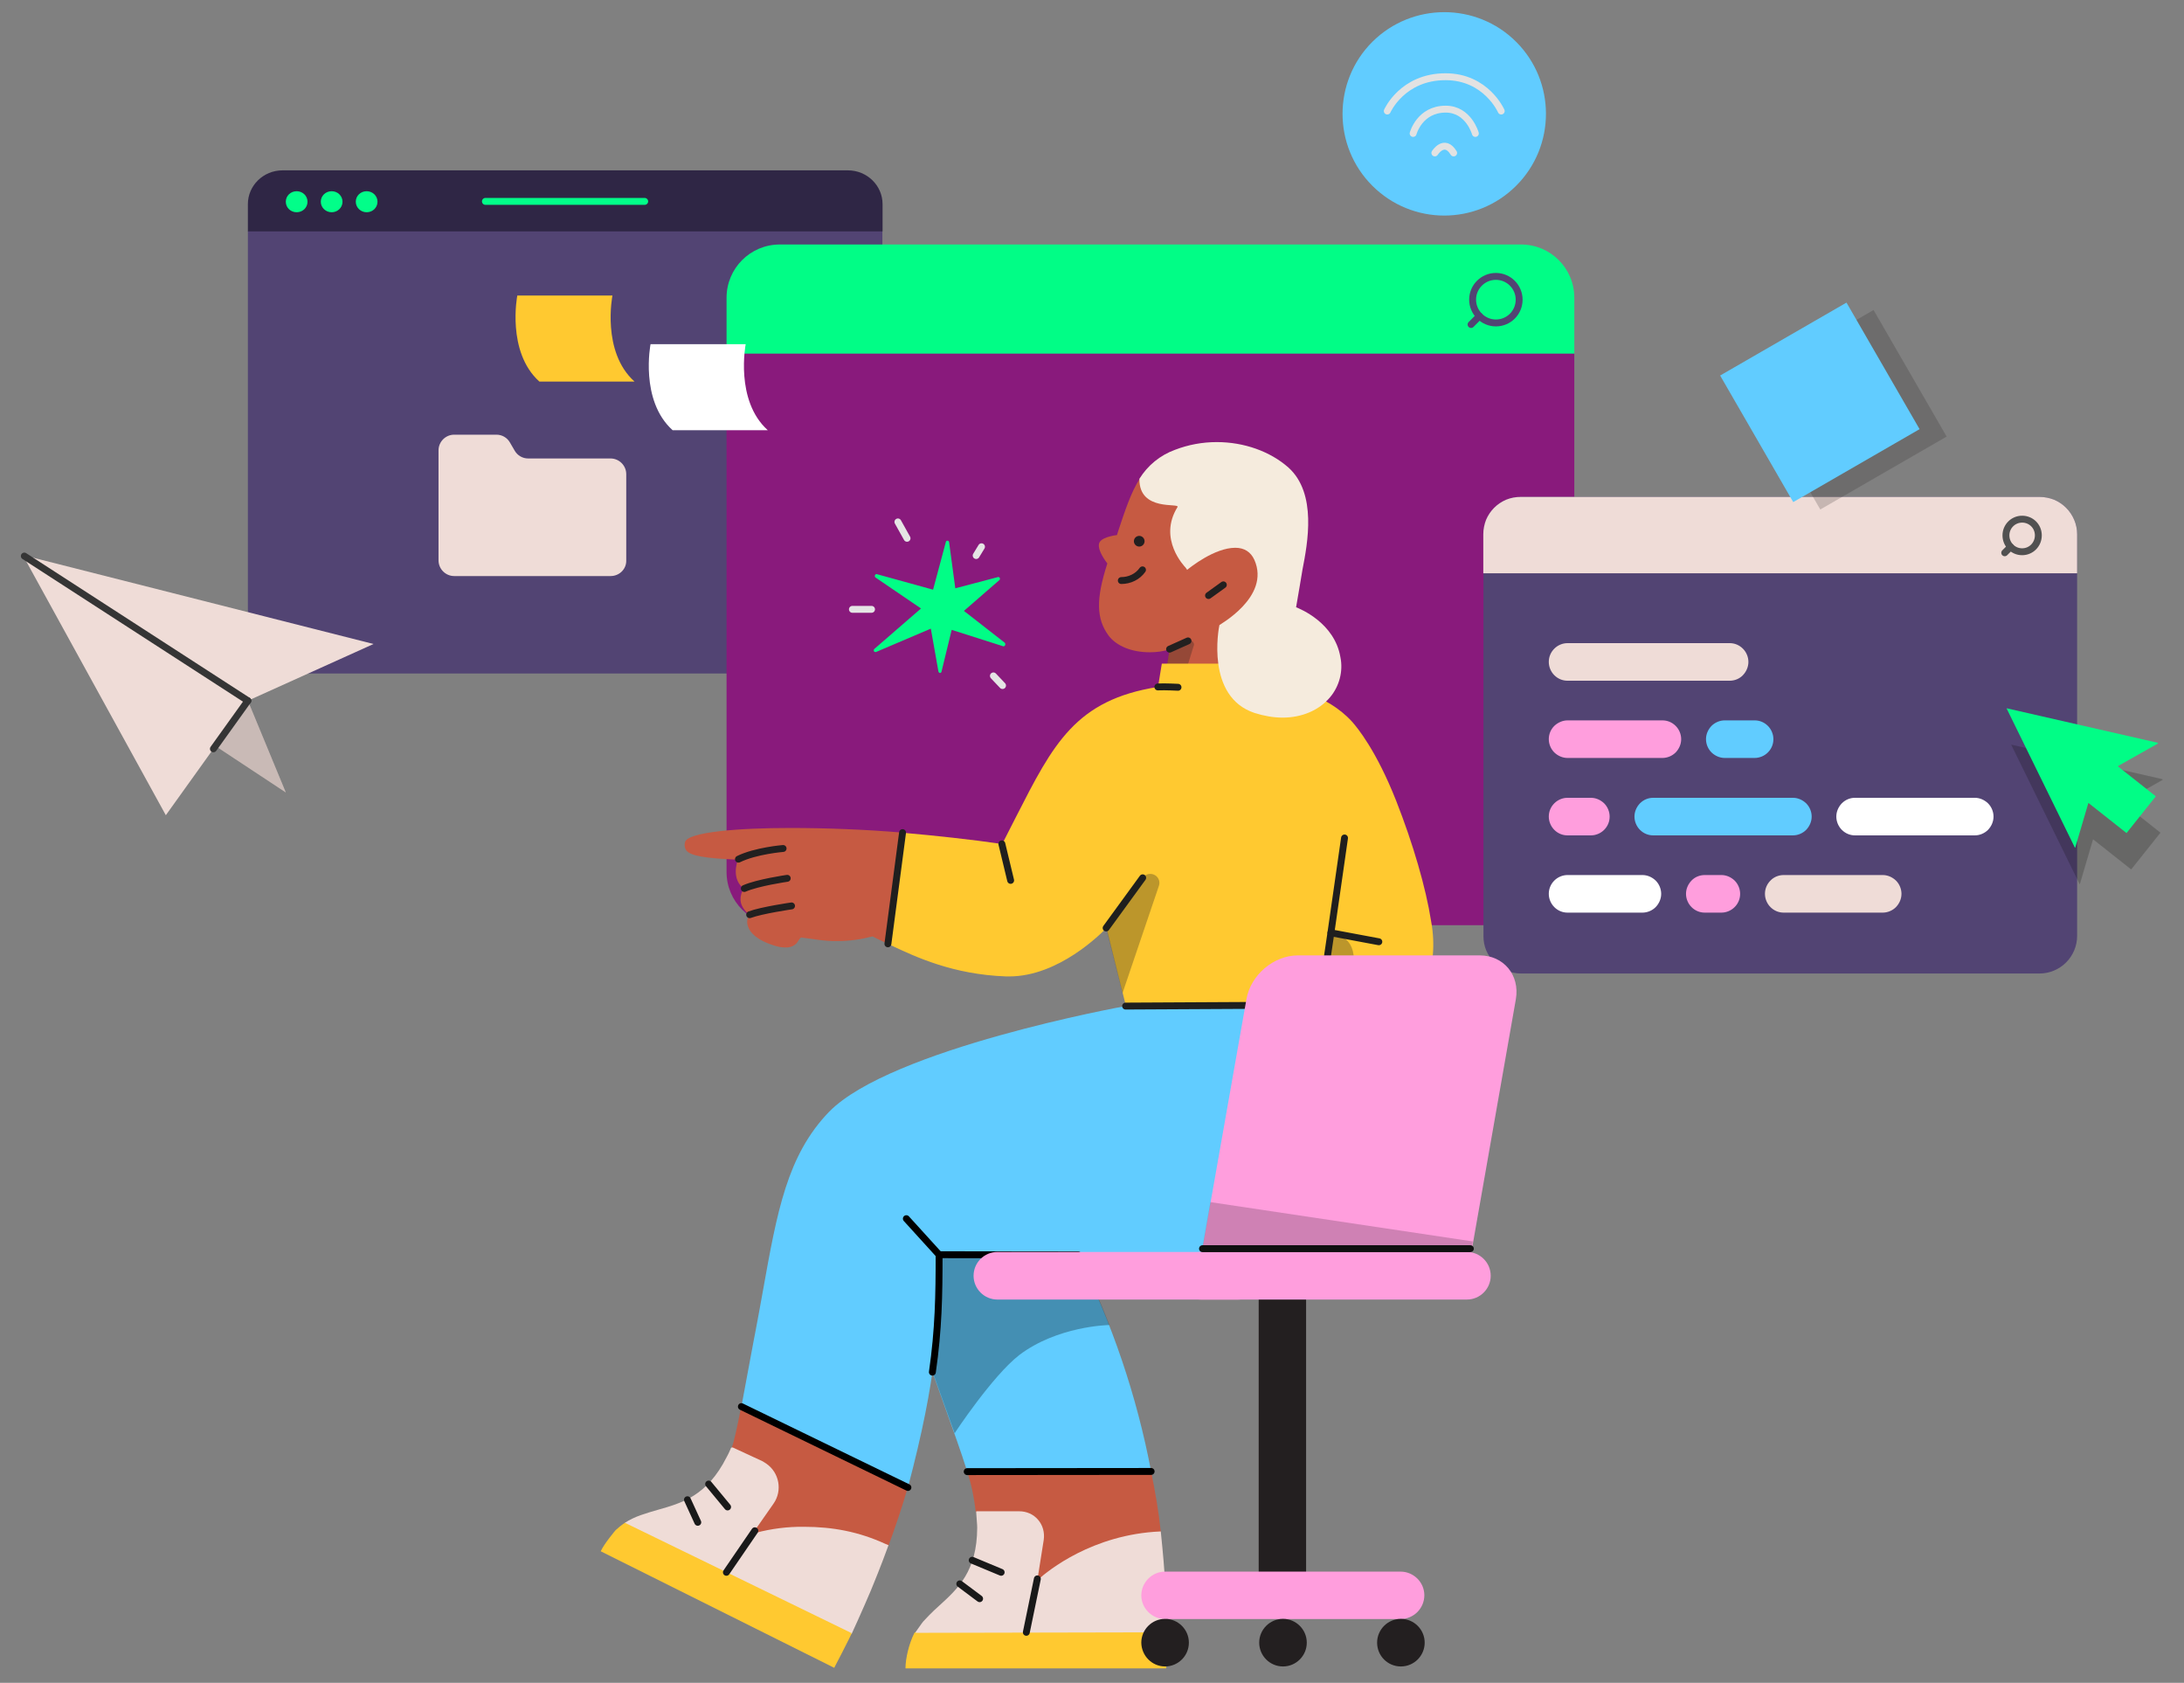 <?xml version="1.0" encoding="utf-8"?>
<!-- Generator: Adobe Illustrator 26.5.0, SVG Export Plug-In . SVG Version: 6.00 Build 0)  -->
<svg version="1.1" id="Capa_1" xmlns:svgjs="http://svgjs.com/svgjs"
	 xmlns="http://www.w3.org/2000/svg" xmlns:xlink="http://www.w3.org/1999/xlink" x="0px" y="0px" viewBox="0 0 1267 976"
	 style="enable-background:new 0 0 1267 976;" xml:space="preserve">
<rect x="0" y="0" width="1267" height="976" fill="#808080" stroke="none"/>
<style type="text/css">
	.st0{fill:#524473;}
	.st1{fill:#2F2645;}
	.st2{fill:#02FE89;}
	.st3{fill:none;stroke:#02FE89;stroke-width:4;stroke-linecap:round;stroke-linejoin:round;}
	.st4{fill:#891A7C;}
	.st5{fill:#01FD86;}
	.st6{fill:none;stroke:#524473;stroke-width:4;stroke-linecap:round;stroke-linejoin:round;}
	.st7{fill:#EFDCD7;}
	.st8{fill:#FFFFFF;}
	.st9{fill:#FFC930;}
	.st10{fill:#FF9EDD;}
	.st11{fill:#61CCFF;}
	.st12{fill:none;stroke:#515151;stroke-width:4;stroke-linecap:round;stroke-linejoin:round;}
	.st13{fill:none;stroke:#E5E5E5;stroke-width:4;stroke-linecap:round;stroke-linejoin:round;}
	.st14{opacity:0.2;fill:#353535;enable-background:new    ;}
	.st15{fill:none;stroke:#353535;stroke-width:4;stroke-linecap:round;stroke-linejoin:round;}
	.st16{opacity:0.2;fill:#080602;enable-background:new    ;}
	.st17{opacity:0.2;fill:#231F20;enable-background:new    ;}
	.st18{fill:none;stroke:#E2E2E2;stroke-width:4;stroke-linecap:round;stroke-linejoin:round;}
	.st19{fill:#C65A42;}
	.st20{opacity:0.3;enable-background:new    ;}
	.st21{fill:none;stroke:#191919;stroke-width:4;stroke-linecap:round;stroke-linejoin:round;}
	.st22{fill:none;stroke:#000000;stroke-width:4;stroke-linecap:round;stroke-linejoin:round;}
	.st23{opacity:0.3;fill:#222020;enable-background:new    ;}
	.st24{opacity:0.3;fill:#1F1F1E;enable-background:new    ;}
	.st25{fill:#F5EBDD;}
	.st26{fill:none;stroke:#1F1F1E;stroke-width:4;stroke-linecap:round;stroke-linejoin:round;}
	.st27{fill:none;stroke:#222020;stroke-width:4;stroke-linecap:round;stroke-linejoin:round;}
	.st28{fill:#231F20;}
	.st29{opacity:0.2;fill:#100F10;enable-background:new    ;}
	.st30{fill:none;stroke:#100F10;stroke-width:4;stroke-linecap:round;stroke-linejoin:round;}
</style>
<g>
	<path class="st0" d="M163.9,105.1l328,1.3c11.1,0,14.1,1.1,14.1,12l5.9,15.8V371c0,10.8-9,19.6-20.1,19.6H163.9
		c-11.1,0-20.1-8.8-20.1-19.6V134.2l5.4-15.8C149.2,107.6,152.8,105.1,163.9,105.1z"/>
	<path class="st1" d="M163.9,98.8h328c11.1,0,20.1,8.8,20.1,19.6v15.8H143.8v-15.8C143.8,107.6,152.8,98.8,163.9,98.8z"/>
	<path class="st2" d="M172.1,123.1c3.5,0,6.3-2.7,6.3-6.1s-2.8-6.1-6.3-6.1s-6.3,2.7-6.3,6.1S168.6,123.1,172.1,123.1z"/>
	<path class="st2" d="M192.4,123.1c3.5,0,6.3-2.7,6.3-6.1s-2.8-6.1-6.3-6.1s-6.3,2.7-6.3,6.1S189,123.1,192.4,123.1z"/>
	<path class="st2" d="M212.7,123.1c3.5,0,6.3-2.7,6.3-6.1s-2.8-6.1-6.3-6.1s-6.3,2.7-6.3,6.1S209.3,123.1,212.7,123.1z"/>
	<path class="st3" d="M281.6,116.8H374"/>
</g>
<g>
	<path class="st4" d="M453.8,151.3l427.5,1.8c17.1,0,15.8,3.3,15.8,20.4l16.2,31.7v300.5c0,17.1-13.8,30.9-30.9,30.9h-430
		c-17.1,0-30.9-13.8-30.9-30.9V205.1l14.8-28.5C436.3,159.5,436.8,151.3,453.8,151.3z"/>
	<path class="st5" d="M452.4,141.8h430c17.1,0,30.9,13.8,30.9,30.9v32.4H421.5v-32.4C421.5,155.6,435.3,141.8,452.4,141.8z"/>
	<path class="st6" d="M867.8,187.3c7.5,0,13.5-6,13.5-13.5c0-7.4-6-13.5-13.5-13.5c-7.4,0-13.5,6-13.5,13.5
		C854.3,181.2,860.4,187.3,867.8,187.3z"/>
	<path class="st6" d="M853.4,188.2l4.9-4.9"/>
</g>
<g>
	<path class="st7" d="M354.2,334.1h-90.7c-5,0-9.1-4.1-9.1-9.1v-63.8c0-5,4.1-9.1,9.1-9.1H288c3.2,0,6.2,1.7,7.8,4.5l2.8,4.8
		c1.6,2.8,4.6,4.5,7.8,4.5h47.8c5,0,9.1,4.1,9.1,9.1v50.1C363.4,330.1,359.3,334.1,354.2,334.1C354.3,334.1,354.3,334.1,354.2,334.1
		z"/>
	<path class="st8" d="M432.6,199.6h-55.2c0,0-6.4,32.6,12.8,49.9h55.2C426.2,232.2,432.6,199.6,432.6,199.6z"/>
	<path class="st9" d="M355.3,171.4h-55.2c0,0-6.4,32.6,12.8,49.9h55.2C348.8,204,355.3,171.4,355.3,171.4z"/>
</g>
<g>
	<path class="st0" d="M882.2,288.2h301.1c2.8,0,5.7,0.6,8.3,1.6c2.6,1.1,5,2.7,7,4.7s3.6,4.4,4.7,7s1.7,5.4,1.7,8.3v233.1
		c0,2.8-0.6,5.7-1.7,8.3s-2.7,5-4.7,7s-4.4,3.6-7,4.7c-2.6,1.1-5.4,1.7-8.3,1.7H882.2c-2.8,0-5.7-0.6-8.3-1.7c-2.6-1.1-5-2.7-7-4.7
		s-3.6-4.4-4.7-7c-1.1-2.6-1.6-5.4-1.6-8.3V309.8c0-2.9,0.6-5.7,1.6-8.3c1.1-2.6,2.7-5,4.7-7s4.4-3.6,7-4.7
		C876.5,288.7,879.3,288.2,882.2,288.2L882.2,288.2z"/>
	<path class="st7" d="M909.4,373h94c2.9,0,5.6,1.1,7.7,3.2c2,2,3.2,4.8,3.2,7.7l0,0c0,2.9-1.2,5.6-3.2,7.7s-4.8,3.2-7.7,3.2h-94
		c-2.9,0-5.6-1.1-7.7-3.2c-2-2-3.2-4.8-3.2-7.7c0-2.9,1.1-5.6,3.2-7.7C903.8,374.1,906.6,373,909.4,373L909.4,373z"/>
	<path class="st10" d="M909.4,417.8h55c2.9,0,5.6,1.1,7.7,3.2c2,2,3.2,4.8,3.2,7.7l0,0c0,2.9-1.2,5.6-3.2,7.7c-2,2-4.8,3.2-7.7,3.2
		h-55c-2.9,0-5.6-1.2-7.7-3.2c-2-2-3.2-4.8-3.2-7.7l0,0c0-2.9,1.1-5.6,3.2-7.7C903.8,419,906.6,417.8,909.4,417.8L909.4,417.8z"/>
	<path class="st11" d="M1000.6,417.8h17.3c2.9,0,5.6,1.1,7.7,3.2c2,2,3.2,4.8,3.2,7.7l0,0c0,2.9-1.1,5.6-3.2,7.7
		c-2,2-4.8,3.2-7.7,3.2h-17.3c-2.9,0-5.6-1.2-7.7-3.2c-2-2-3.2-4.8-3.2-7.7l0,0c0-2.9,1.2-5.6,3.2-7.7
		C994.9,419,997.7,417.8,1000.6,417.8L1000.6,417.8z"/>
	<path class="st10" d="M909.4,462.7h13.5c2.9,0,5.6,1.2,7.7,3.2c2,2,3.2,4.8,3.2,7.7c0,2.9-1.1,5.6-3.2,7.7c-2,2-4.8,3.2-7.7,3.2
		h-13.5c-2.9,0-5.6-1.1-7.7-3.2c-2-2-3.2-4.8-3.2-7.7l0,0c0-2.9,1.1-5.6,3.2-7.7C903.8,463.8,906.6,462.7,909.4,462.7z"/>
	<path class="st11" d="M959.1,462.7h81c2.9,0,5.6,1.2,7.7,3.2c2,2,3.2,4.8,3.2,7.7l0,0c0,2.9-1.2,5.6-3.2,7.7c-2,2-4.8,3.2-7.7,3.2
		h-81c-2.9,0-5.6-1.1-7.7-3.2c-2-2-3.2-4.8-3.2-7.7l0,0c0-2.9,1.2-5.6,3.2-7.7C953.5,463.8,956.2,462.7,959.1,462.7z"/>
	<path class="st8" d="M1076.2,462.7h69.4c2.9,0,5.6,1.2,7.7,3.2c2,2,3.2,4.8,3.2,7.7l0,0c0,2.9-1.2,5.6-3.2,7.7
		c-2,2-4.8,3.2-7.7,3.2h-69.4c-2.9,0-5.6-1.1-7.7-3.2c-2-2-3.2-4.8-3.2-7.7c0-2.9,1.2-5.6,3.2-7.7
		C1070.6,463.8,1073.3,462.7,1076.2,462.7L1076.2,462.7z"/>
	<path class="st8" d="M909.4,507.5h43.4c2.9,0,5.6,1.2,7.7,3.2c2,2,3.2,4.8,3.2,7.7s-1.2,5.6-3.2,7.7c-2,2-4.8,3.2-7.7,3.2h-43.4
		c-2.9,0-5.6-1.1-7.7-3.2c-2-2-3.2-4.8-3.2-7.7l0,0c0-2.9,1.1-5.6,3.2-7.7C903.8,508.6,906.6,507.5,909.4,507.5z"/>
	<path class="st10" d="M989,507.5h9.6c2.9,0,5.6,1.2,7.7,3.2c2,2,3.2,4.8,3.2,7.7l0,0c0,2.9-1.1,5.6-3.2,7.7c-2,2-4.8,3.2-7.7,3.2
		H989c-2.9,0-5.6-1.1-7.7-3.2c-2-2-3.2-4.8-3.2-7.7s1.2-5.6,3.2-7.7C983.3,508.6,986.1,507.5,989,507.5z"/>
	<path class="st7" d="M1034.8,507.5h57.4c2.9,0,5.6,1.2,7.7,3.2c2,2,3.2,4.8,3.2,7.7l0,0c0,2.9-1.2,5.6-3.2,7.7
		c-2,2-4.8,3.2-7.7,3.2h-57.4c-2.9,0-5.6-1.1-7.7-3.2c-2-2-3.2-4.8-3.2-7.7s1.1-5.6,3.2-7.7C1029.1,508.6,1031.9,507.5,1034.8,507.5
		L1034.8,507.5z"/>
	<path class="st7" d="M882.2,288.2h301.1c2.8,0,5.7,0.6,8.3,1.6c2.6,1.1,5,2.7,7,4.7s3.6,4.4,4.7,7s1.7,5.4,1.7,8.3v22.7H860.5
		v-22.7c0-2.9,0.6-5.7,1.6-8.3c1.1-2.6,2.7-5,4.7-7s4.4-3.6,7-4.7C876.5,288.7,879.3,288.2,882.2,288.2L882.2,288.2z"/>
	<path class="st12" d="M1173.1,320c5.2,0,9.4-4.2,9.4-9.5s-4.2-9.4-9.4-9.4c-5.2,0-9.4,4.2-9.4,9.4S1167.8,320,1173.1,320z"/>
	<path class="st12" d="M1163,320.6l3.4-3.4"/>
</g>
<g>
	<path class="st5" d="M582.8,372.7l-23.6-18.4l20.5-17.8c0.4-0.3,0.5-0.9,0.3-1.3s-0.8-0.7-1.1-0.5l-24.7,6.5l-3.6-26.7
		c0-0.5-0.5-0.9-0.9-0.9c-0.5-0.1-0.9,0.3-1,0.8l-7.4,27.6l-32.6-9c-0.5-0.1-0.9,0.1-1.1,0.6s-0.1,1.1,0.4,1.4l26.3,17.9l-27,23.4
		c-0.4,0.3-0.5,0.9-0.3,1.4c0.3,0.4,0.8,0.6,1.3,0.4l31.7-13.5l4.4,24.8c0.1,0.5,0.5,0.9,0.9,0.9l0,0c0.5,0,0.8-0.3,0.9-0.8
		l5.9-24.2l29.8,9.5c0.5,0.2,0.9-0.1,1.2-0.6C583.3,373.6,583.2,373,582.8,372.7z"/>
	<path class="st13" d="M526.2,312.2l-5.3-9.5"/>
	<path class="st13" d="M566.3,322.2l3.1-5.1"/>
	<path class="st13" d="M576.3,392l5.3,5.6"/>
	<path class="st13" d="M505.6,353.4h-11.1"/>
</g>
<g>
	<path class="st7" d="M143.8,406.4l22,53.2L113.4,425L143.8,406.4z"/>
	<path class="st14" d="M143.8,406.4l22,53.2L113.4,425L143.8,406.4z"/>
	<path class="st7" d="M143.8,406.4l-47.6,66.4l-82.5-150c-0.2-0.3,0.1-0.6,0.4-0.4L143.8,406.4z"/>
	<path class="st7" d="M216.7,373.5l-72.9,32.9L14,322.5c-0.1-0.1-0.1-0.4,0.2-0.3L216.7,373.5z"/>
	<path class="st15" d="M143.8,406.4l-20,27.9"/>
	<path class="st15" d="M14.1,322.5l129.7,83.9"/>
</g>
<g>
	<path class="st16" d="M1254.5,451.9l-87.6-20c-0.1,0-0.2,0-0.1,0.1l39.6,80.7c0,0.1,0.1,0.1,0.2,0l7.6-25.8c0-0.1,0.1-0.1,0.2,0
		l21.9,17.3h0.1l16.9-21.2v-0.1l-21.9-17.3c0-0.1,0-0.1,0-0.2l23.2-13.1C1254.6,452.1,1254.5,452,1254.5,451.9z"/>
	<path class="st5" d="M1251.8,430.8l-87.6-20c-0.1,0-0.2,0-0.1,0.1l39.6,80.7c0,0.1,0.1,0.1,0.2,0l7.6-25.8c0-0.1,0.1-0.1,0.2,0
		l21.9,17.3h0.1l16.9-21.2v-0.1l-21.9-17.3c0-0.1,0-0.1,0-0.2l23.2-13.1C1251.8,430.9,1251.8,430.8,1251.8,430.8z"/>
</g>
<g>
	<path class="st17" d="M1086.9,179.8l-73.3,42.3l42.4,73.4l73.3-42.3L1086.9,179.8z"/>
	<path class="st11" d="M1071.2,175.5l-73.3,42.3l42.4,73.4l73.3-42.3L1071.2,175.5z"/>
</g>
<g>
	<path class="st11" d="M879.6,107.7c23-23,23-60.4,0-83.4s-60.4-23-83.5,0c-23,23-23,60.4,0,83.4
		C819.2,130.8,856.5,130.8,879.6,107.7z"/>
	<path class="st18" d="M804.8,64.4c0,0,8.7-19.9,33.8-19.9c23.6,0,32.3,19.9,32.3,19.9"/>
	<path class="st18" d="M819.8,77.4c0,0,3.7-14.1,18.9-14.1c13.3,0,17.2,14.1,17.2,14.1"/>
	<path class="st18" d="M832.4,88.7c0,0,5.5-8.8,10.9,0"/>
</g>
<g>
	<path class="st19" d="M455.8,549.5c2.3,0.1,4.6-0.7,6.3-2.4c1.4-1.7,2.1-3.8,3.2-3.3c5.6,0.6,13.1,2.2,20.7,2
		c6.8,0,13.6-1,20.2-2.7c0.6,0.4,3.8,1.9,9,4.3l2-0.7l8.9-62.8l-2.4-1c-22.7-1.9-45.2-2.7-65.4-2.7c-28.6,0-59.7,2.2-60.9,8.3
		c-0.5,1.6-0.2,3.3,0.7,4.7c2.5,3.1,10.4,4.6,30,5.4c-0.7,1.8-3.8,11.5,3.5,16.8c-1.5,2-2.1,4.3-2,6.7c0.2,3,2,5.8,5.1,8.5
		c-1.4,2.1-1.6,4.6-0.7,6.9c1.1,3.2,4.8,7.8,15.8,11.1C451.7,549.2,453.7,549.5,455.8,549.5z"/>
	<path class="st19" d="M670.3,895l3-6.5l0.1-0.2c-1.2-11.5-3.2-23.1-5.6-34.8l-5.3-15.8l-96.5,1.8l-4.9,14.1c2.5,7.5,4,15,4.9,22.8
		l27.8,54.8L670.3,895z"/>
	<path class="st9" d="M676.5,967.6v-0.2c0.1-7,0.2-13.8,0.2-20.6l-3.8-4.4l-140.8,3.8l-1.1,0.5c-0.2,0.1-0.5,0.2-0.6,0.5
		c-3.1,6.1-5.1,14.8-5.1,20.2v0.2H676.5z"/>
	<path class="st7" d="M676.7,946.7v-0.2c0-8.3-0.4-16.3-0.6-24.1c-0.1-3.2-0.4-6.4-0.5-9.4c-0.5-8.5-2.2-24.8-2.2-24.8h-0.2
		c-39.4,1.7-65.3,22.8-70.8,27.8c-0.2,0.1-0.5,0-0.5-0.2l3.6-22.7c0.6-4.2-0.5-8.5-3.3-11.7c-2.7-3.2-6.7-4.9-10.9-4.9h-24.8
		c-0.1,0-0.2,0.1-0.2,0.4c0.1,0.8,0.2,2.4,0.2,2.7c0.1,2.3,0.4,4.4,0.4,6.5c-0.1,25.2-11.2,35.3-22.1,45.2c-4.3,3.8-8,7.8-9.2,9.1
		c-0.2,0.2-0.5,0.6-0.7,0.9l-3.7,5.2c-0.1,0.2,0,0.5,0.2,0.5L676.7,946.7z"/>
	<path class="st11" d="M667.8,853.4c-8.3-43.8-22.7-86.1-42.6-126l48-38.9c32.1,0,66.9,29.2,81.4,11c12.3-15.4,16.4-36.2,11.5-58.1
		c-7.3-31.6-19-51.8-19.1-52.1l-0.1-0.1l-37.6,4.2c-1.4,0.1-137.3,15.8-178.8,65.1c-27.5,32.6-2.5,101.7,17.6,157.3
		c4.9,13.7,9.6,26.7,13,37.6H667.8z"/>
	<path class="st20" d="M591.3,785.9c22.1-16.8,51.6-17.4,51.8-17.4h0.4l-0.1-0.5c-5.4-13.9-11.5-27.6-18.1-40.8h58.1
		c32.1,0,56.8-9.6,71.3-27.9c12.3-15.4,16.4-36.2,11.5-58.1c-7.3-31.6-19-51.8-19.1-52.1L747,589l-37.6,4.2
		c-1.4,0.1-137.3,15.8-178.8,65.1C503,690.9,528,760,548.2,815.7c1.9,5.2,3.7,10.2,5.4,15l0.2,0.6
		C553.7,831.3,575.7,798,591.3,785.9z"/>
	<path class="st21" d="M564,904.9l16.8,7"/>
	<path class="st21" d="M556.8,918.6l11.5,8.6"/>
	<path class="st22" d="M561.1,853.5l106.7-0.1"/>
	<path class="st19" d="M505.3,901.7l0.1-2.7c0.9-2.3,9.1-0.1,10.1-2.7c3.7-10,8.5-24.2,11.1-33.6l-3.2-12.2l-80.3-47L430,815.8
		c-2.5,12.7-4.2,20.4-5.4,23.5l5.7,62.3L505.3,901.7z"/>
	<path class="st7" d="M493.8,947.7c0.2,0,0.4-0.1,0.4-0.4c4.2-9,11.7-26.2,12.7-29c3.1-7.5,8-20.4,8.5-22c0-0.1,0-0.2-0.1-0.2
		l-1.7-0.7c-15.3-7-30.4-9.9-47.3-9.9c-9.5-0.1-18.8,1.1-27.9,3.5c-0.6,0.1-1.1-0.5-0.7-1.1l11.1-15.9c5.2-7.5,3.3-17.9-4.2-23.1
		c-0.7-0.5-1.5-1-2.2-1.4l-17.3-8c-0.4-0.1-0.7,0-1,0.2c-0.2,0.4-0.4,0.9-0.5,1.2c-0.6,1.5-1.4,3-2.1,4.3
		c-11.4,22.5-25.9,26.5-40,30.5c-6.8,2-13.2,3.7-19,7.5l-0.1,0.6l123.3,65.9L493.8,947.7z"/>
	<path class="st21" d="M411.1,860.7l11,13.3"/>
	<path class="st21" d="M398.8,869.8l6,13.1"/>
	<path class="st19" d="M745.7,385.3c3.6-17.6-4.2-39.5-2.6-49.1l5.1-7.4c3-15.4,2.8-36.1-13.8-51.3c-10.6-9.4-10.7-5.8-26.5-5.8
		c-8.3,0-11.6-2.8-19.4,0.1c-9.8,3.7-22.6-1.9-27.3,5.8c-5.1,8-8.5,18.4-12.6,30.7l-0.6,2c-6.2,0.9-9.8,2.6-10.4,4.9
		c-1,4.2,4.1,10.6,4.8,11.6c-6.7,20.7-6.4,32.1,0.7,41.8c4.5,6,13.3,9.7,23.9,9.7c4,0,7.8-0.5,11.5-1.7l-1.7,10.9l69.1-1.7
		L745.7,385.3z"/>
	<path class="st23" d="M692.4,374.9c0.4-0.7,0.4-1.6-0.1-2.3c-0.6-1.1-2-1.5-3.1-0.9l-10.7,4.8l-1.4,8.4l10.7,4.8L692.4,374.9z"/>
	<path class="st9" d="M783.1,621.8c0.6-0.2,57.6-31.5,47.1-87.7c-3-19.1-10.4-44.7-20.3-69.8c-11.5-29.1-22.5-42.3-25.5-45.7
		c-14.8-16.3-37.6-20.2-40.4-20.6c0.1-1,0.6-4,1-6.8c0.4-2.5,0.6-4.7,0.9-5.7v-0.6H674l-2.2,13.5c-47.9,7.5-60.8,33.1-82.4,75.4
		c-2.6,5.1-5.2,10.2-8,15.7c-17.8-2.6-39.1-4.9-57.4-6.5h-0.2l-8.5,64.5l1.5,0.7c14.4,6.8,36.1,17,66.9,18.1c0.6,0,1.2,0,1.8,0
		c28.7,0,53.3-24.9,56.4-28.1l11.3,45.3l0.1,0.7h112.5c1.1,2,13.8,25.4,16.9,37.3l0.1,0.2L783.1,621.8z"/>
	<path class="st24" d="M783.1,622c9.6-5.6,18.3-12.6,25.8-20.7l0.2-0.2l-0.2-0.1c-8.3-5.9-14.8-14.2-18.8-23.6
		c-3-7.3-3.9-16-4.9-23.8c-1.5-11.8-13.1-12.5-13.1-12.5l-6.3,43.1l-0.2,0.4c0.1,0.2,13.8,25.2,17,37.4l0.1,0.2L783.1,622z"/>
	<path class="st25" d="M744.1,416.2c11.2,0,21.2-4.3,27.5-11.8c5.4-6.4,7.7-15.1,6-23.3c-3.4-19.9-23.4-28-25.7-28.9
		c1.5-8.3,2.8-16.6,3.6-21.2l0.1-0.6c3-15.4,8.5-44.2-8.1-59.2c-10.6-9.4-25.8-14.8-41.6-14.8c-8.3,0-16.5,1.5-24.3,4.5
		c-8.5,3.1-15.8,9-20.6,16.8v0.1v0.1c-0.1,19.1,23.6,13.5,22.1,16.2c-11.5,18.5,4.1,34.4,4.7,35.1l0.5,0.7l0.4,0.6
		c1.7-1.4,15.9-12.8,27.9-12.8c5.3,0,9,2.4,11.1,7c9.6,21.7-21,37.9-20.3,37.9c-0.4,1.8-8,41.5,20.4,50.9
		C733.2,415.2,738.7,416.2,744.1,416.2z"/>
	<path class="st26" d="M641.7,538.2l21.2-29.1"/>
	<path class="st26" d="M799.9,546.2l-27.8-5.2"/>
	<path class="st26" d="M581.2,489.4l5.1,21.2"/>
	<path class="st26" d="M523.6,482.9l-8.5,64.5"/>
	<path class="st26" d="M671.7,398.4c4.4-0.2,11.7,0.2,11.7,0.2"/>
	<path class="st27" d="M709.7,339.2l-8.6,6.2"/>
	<path class="st27" d="M662.8,330.5c-2.8,4-7.5,6.2-12.3,6.2"/>
	<path class="st27" d="M678.5,376.5l10.7-4.8"/>
	<path class="st28" d="M660.9,317c-1.7,0-3.1-1.4-3.1-3.1s1.4-3.1,3.1-3.1s3.1,1.4,3.1,3.1S662.6,317,660.9,317z"/>
	<path class="st27" d="M428.4,498.3c9.9-4.9,25.9-6.2,25.9-6.2"/>
	<path class="st27" d="M431.8,515.3c7.6-3.4,24.9-5.9,24.9-5.9"/>
	<path class="st27" d="M434.9,530.5c7-2.6,24.3-5.1,24.3-5.1"/>
	<path class="st21" d="M601.8,915.7l-6.4,31"/>
	<path class="st24" d="M672.3,513.8c1-2.7-0.5-5.8-3.3-6.7c-2.2-0.7-4.7,0-6.1,2c-4.7,6.9-21.2,29.1-21.2,29.1l9.5,37.8L672.3,513.8
		z"/>
	<path class="st11" d="M526.7,862.7c17-64.3,18.3-95.2,18.1-135l179,0.4c19.1,0,35.4-7.4,47.4-21.4c10.6-12.5,16.9-29.4,17.7-47.5
		c1-22.3-6.7-47.9-22.7-75.9l-0.2-0.4l-113,0.6c-1.4,0.2-136.3,24.8-172,61.3c-24.4,25.2-30.2,58.1-38.4,103.8
		c-1.4,7.5-2.7,15.3-4.3,23.4l-1.1,5.7c-2.6,13.8-7.1,38.1-7.1,38.1L526.7,862.7z"/>
	<path class="st9" d="M484.2,966.8c3.2-6.2,5.3-10.1,8.3-16.2l1.5-3.1c0-0.1,0-0.2-0.1-0.4l-131.3-63.9l-0.4,0.2
		c-1.8,1.2-3.3,2.5-4.9,3.9l-0.2,0.2c0,0-6.4,7.5-8.5,12l-0.1,0.2L484,967.3L484.2,966.8z"/>
	<path class="st26" d="M780,486l-7.9,55l-6.2,41.9L653,583.5"/>
	<path class="st22" d="M540.9,795.8c3.6-24.9,3.9-44.8,3.9-68.1l80.7,0.1"/>
	<path class="st22" d="M525.8,706.8l19,20.9"/>
	<path class="st22" d="M430.1,815.8l96.6,46.9"/>
	<path class="st21" d="M437.9,887.8l-16.5,24.1"/>
</g>
<g>
	<path class="st28" d="M757.7,730.5h-27.5v182.9h27.5V730.5z"/>
	<path class="st10" d="M858.4,554.1H752.9c-14,0-27.4,11.4-29.8,25.4L695.3,737h156.4l27.7-157.5
		C881.8,565.5,872.3,554.1,858.4,554.1z"/>
	<path class="st10" d="M675.9,911.5h136.6c7.6,0,13.8,6.2,13.8,13.7c0,7.6-6.2,13.8-13.8,13.8H675.9c-7.6,0-13.8-6.2-13.8-13.8
		C662.2,917.6,668.4,911.5,675.9,911.5z"/>
	<path class="st28" d="M675.9,966.5c7.6,0,13.8-6.2,13.8-13.8s-6.2-13.8-13.8-13.8s-13.8,6.2-13.8,13.8
		C662.2,960.3,668.3,966.5,675.9,966.5z"/>
	<path class="st28" d="M744.3,966.5c7.6,0,13.8-6.2,13.8-13.8s-6.2-13.8-13.8-13.8s-13.8,6.2-13.8,13.8S736.7,966.5,744.3,966.5z"/>
	<path class="st28" d="M812.7,966.5c7.6,0,13.8-6.2,13.8-13.8s-6.2-13.8-13.8-13.8s-13.8,6.2-13.8,13.8S805,966.5,812.7,966.5z"/>
	<path class="st29" d="M702.2,697.2l-7,39.8h156.3l2.9-17L702.2,697.2z"/>
	<path class="st10" d="M578.6,726.1h139.7c7.6,0,13.8,6.2,13.8,13.8s-6.2,13.8-13.8,13.8H578.6c-7.6,0-13.8-6.2-13.8-13.8
		S571,726.1,578.6,726.1z"/>
	<path class="st10" d="M696.6,726.1H851c7.6,0,13.8,6.2,13.8,13.8s-6.2,13.8-13.8,13.8H696.6c-7.6,0-13.8-6.2-13.8-13.8
		S689,726.1,696.6,726.1z"/>
	<path class="st30" d="M697.6,724.2H853"/>
</g>
</svg>
